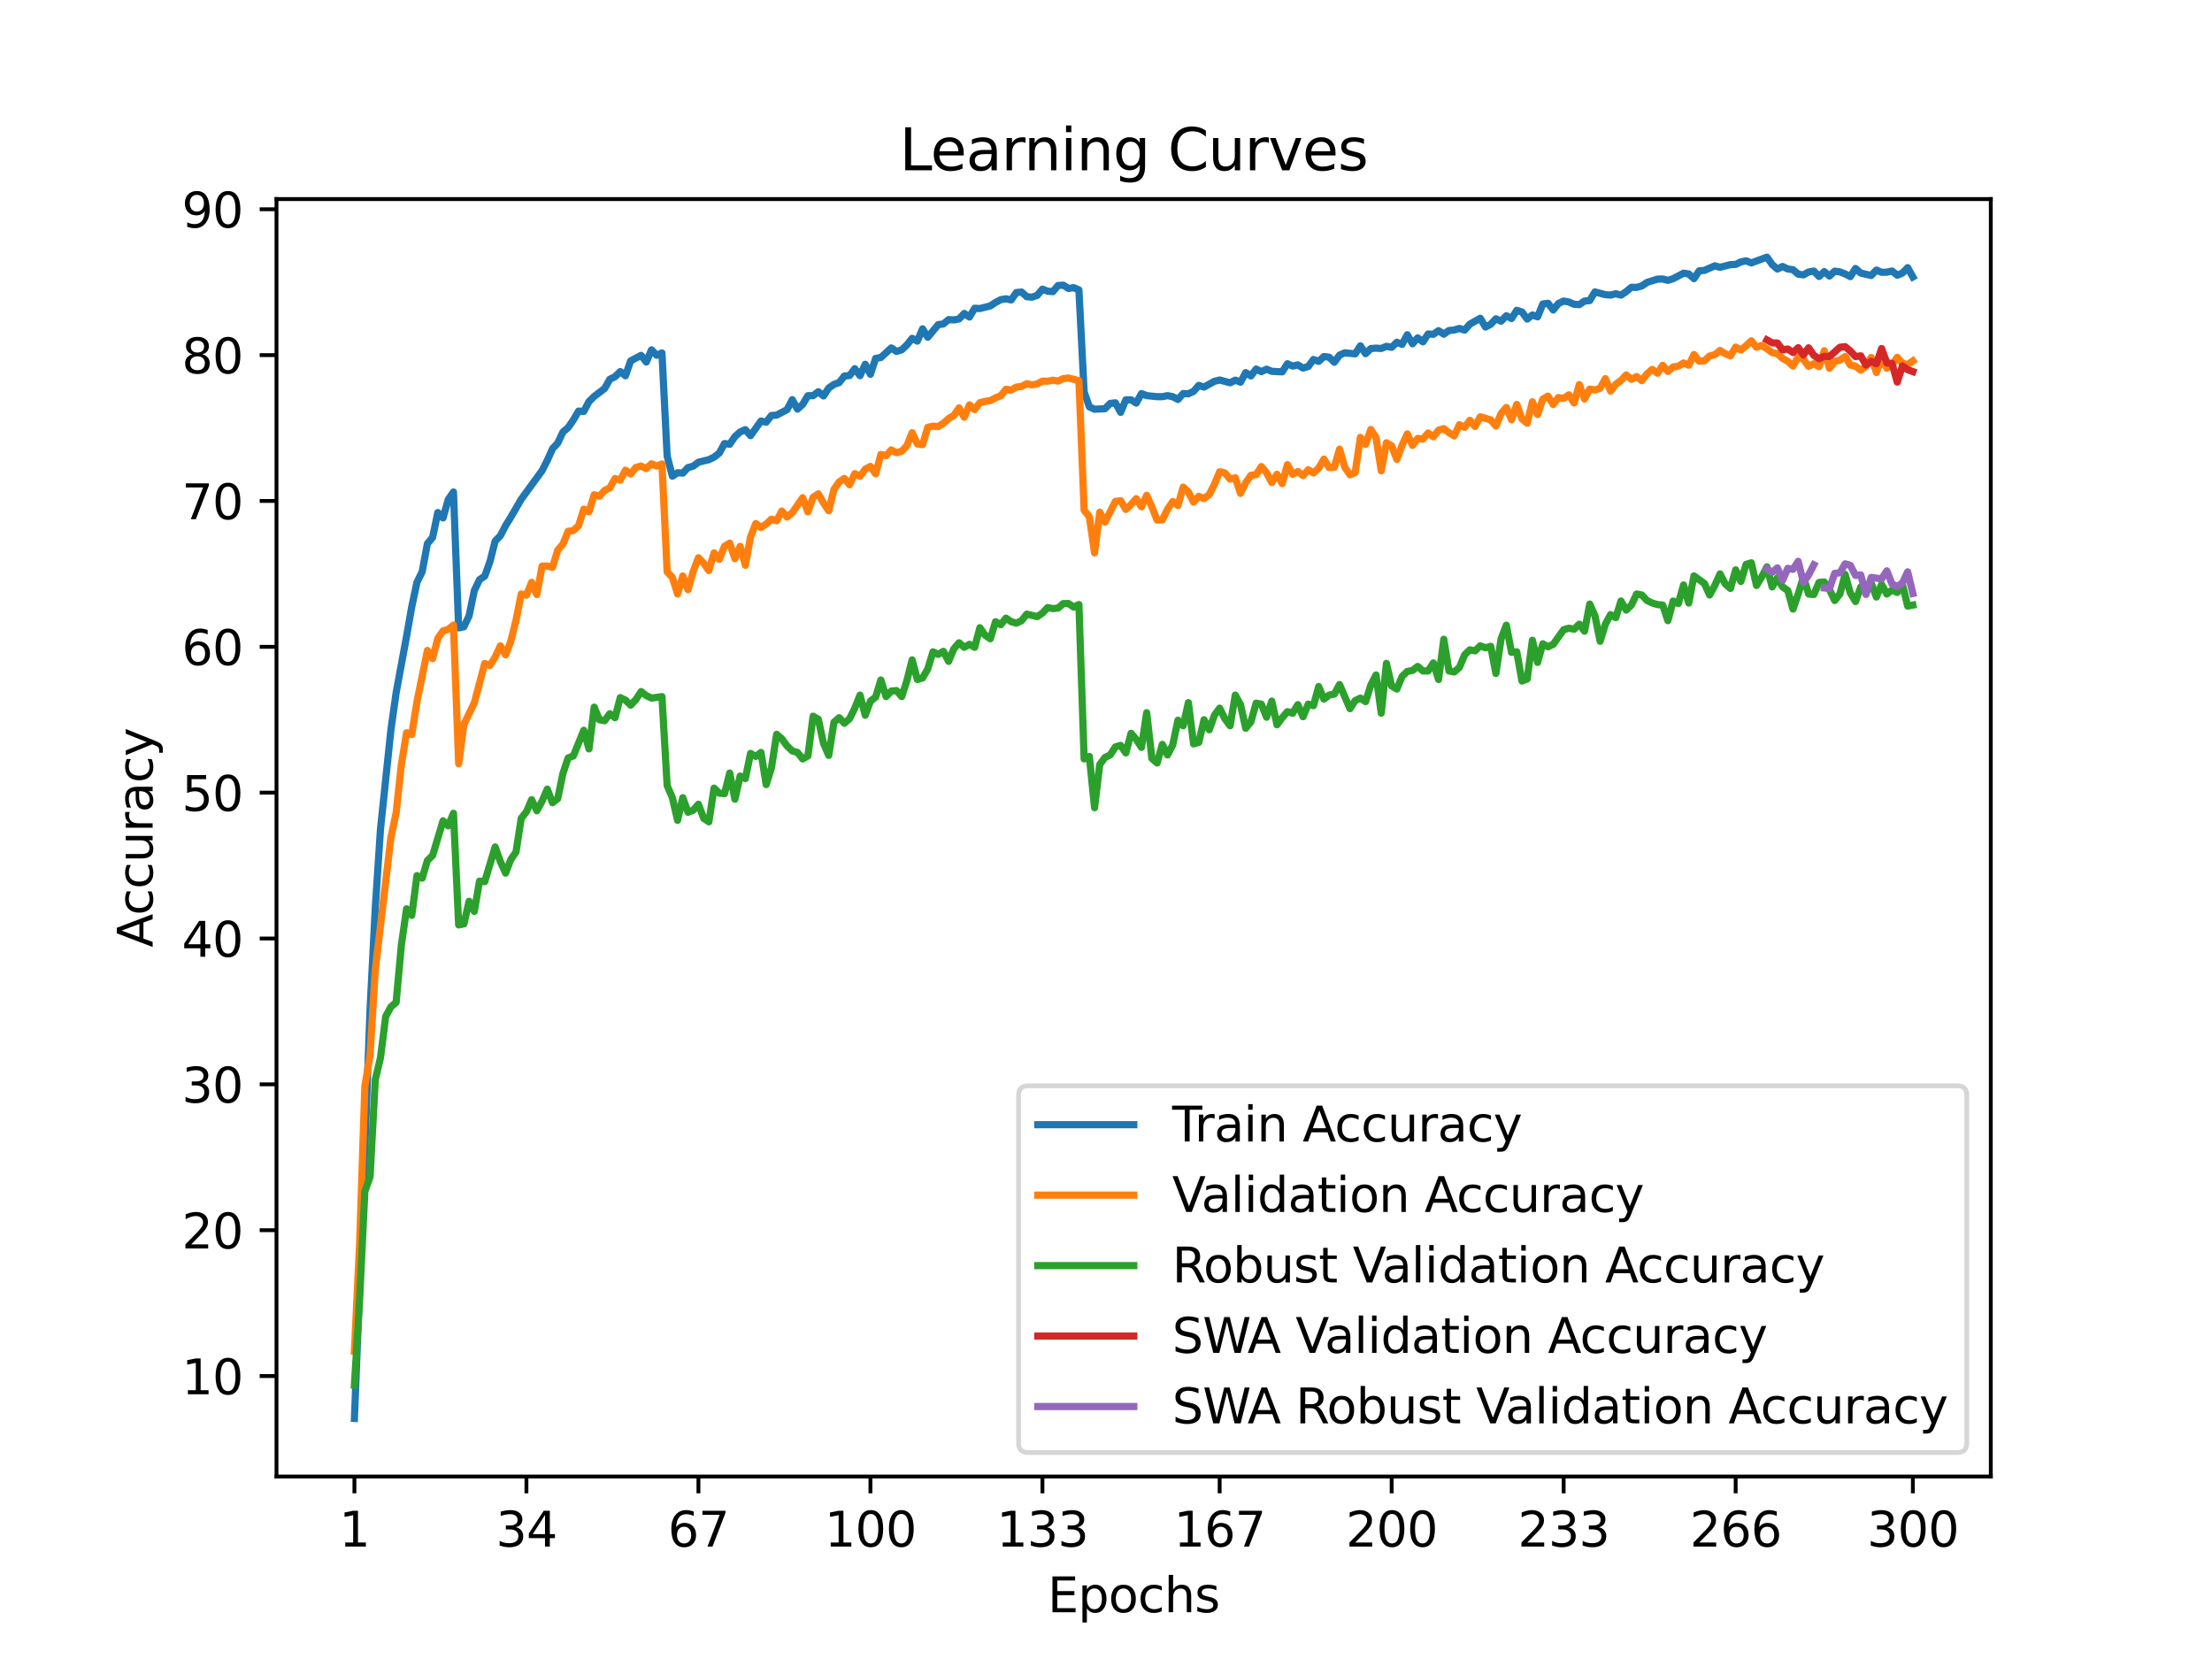 <?xml version="1.0" encoding="utf-8" standalone="no"?>
<!DOCTYPE svg PUBLIC "-//W3C//DTD SVG 1.1//EN"
  "http://www.w3.org/Graphics/SVG/1.1/DTD/svg11.dtd">
<svg xmlns:xlink="http://www.w3.org/1999/xlink" width="460.8pt" height="345.6pt" viewBox="0 0 460.8 345.6" xmlns="http://www.w3.org/2000/svg" version="1.1">
 <defs>
  <style type="text/css">*{stroke-linejoin: round; stroke-linecap: butt}</style>
 </defs>
 <g id="figure_1">
  <g id="patch_1">
   <path d="M 0 345.6 
L 460.8 345.6 
L 460.8 0 
L 0 0 
z
" style="fill: #ffffff"/>
  </g>
  <g id="axes_1">
   <g id="patch_2">
    <path d="M 57.6 307.584 
L 414.72 307.584 
L 414.72 41.472 
L 57.6 41.472 
z
" style="fill: #ffffff"/>
   </g>
   <g id="matplotlib.axis_1">
    <g id="xtick_1">
     <g id="line2d_1">
      <defs>
       <path id="mb99190396e" d="M 0 0 
L 0 3.5 
" style="stroke: #000000; stroke-width: 0.8"/>
      </defs>
      <g>
       <use xlink:href="#mb99190396e" x="73.833" y="307.584" style="stroke: #000000; stroke-width: 0.8"/>
      </g>
     </g>
     <g id="text_1">
      <!-- 1 -->
      <g transform="translate(70.651 322.182) scale(0.1 -0.1)">
       <defs>
        <path id="DejaVuSans-31" d="M 794 531 
L 1825 531 
L 1825 4091 
L 703 3866 
L 703 4441 
L 1819 4666 
L 2450 4666 
L 2450 531 
L 3481 531 
L 3481 0 
L 794 0 
L 794 531 
z
" transform="scale(0.016)"/>
       </defs>
       <use xlink:href="#DejaVuSans-31"/>
      </g>
     </g>
    </g>
    <g id="xtick_2">
     <g id="line2d_2">
      <g>
       <use xlink:href="#mb99190396e" x="109.664" y="307.584" style="stroke: #000000; stroke-width: 0.8"/>
      </g>
     </g>
     <g id="text_2">
      <!-- 34 -->
      <g transform="translate(103.302 322.182) scale(0.1 -0.1)">
       <defs>
        <path id="DejaVuSans-33" d="M 2597 2516 
Q 3050 2419 3304 2112 
Q 3559 1806 3559 1356 
Q 3559 666 3084 287 
Q 2609 -91 1734 -91 
Q 1441 -91 1130 -33 
Q 819 25 488 141 
L 488 750 
Q 750 597 1062 519 
Q 1375 441 1716 441 
Q 2309 441 2620 675 
Q 2931 909 2931 1356 
Q 2931 1769 2642 2001 
Q 2353 2234 1838 2234 
L 1294 2234 
L 1294 2753 
L 1863 2753 
Q 2328 2753 2575 2939 
Q 2822 3125 2822 3475 
Q 2822 3834 2567 4026 
Q 2313 4219 1838 4219 
Q 1578 4219 1281 4162 
Q 984 4106 628 3988 
L 628 4550 
Q 988 4650 1302 4700 
Q 1616 4750 1894 4750 
Q 2613 4750 3031 4423 
Q 3450 4097 3450 3541 
Q 3450 3153 3228 2886 
Q 3006 2619 2597 2516 
z
" transform="scale(0.016)"/>
        <path id="DejaVuSans-34" d="M 2419 4116 
L 825 1625 
L 2419 1625 
L 2419 4116 
z
M 2253 4666 
L 3047 4666 
L 3047 1625 
L 3713 1625 
L 3713 1100 
L 3047 1100 
L 3047 0 
L 2419 0 
L 2419 1100 
L 313 1100 
L 313 1709 
L 2253 4666 
z
" transform="scale(0.016)"/>
       </defs>
       <use xlink:href="#DejaVuSans-33"/>
       <use xlink:href="#DejaVuSans-34" x="63.623"/>
      </g>
     </g>
    </g>
    <g id="xtick_3">
     <g id="line2d_3">
      <g>
       <use xlink:href="#mb99190396e" x="145.496" y="307.584" style="stroke: #000000; stroke-width: 0.8"/>
      </g>
     </g>
     <g id="text_3">
      <!-- 67 -->
      <g transform="translate(139.133 322.182) scale(0.1 -0.1)">
       <defs>
        <path id="DejaVuSans-36" d="M 2113 2584 
Q 1688 2584 1439 2293 
Q 1191 2003 1191 1497 
Q 1191 994 1439 701 
Q 1688 409 2113 409 
Q 2538 409 2786 701 
Q 3034 994 3034 1497 
Q 3034 2003 2786 2293 
Q 2538 2584 2113 2584 
z
M 3366 4563 
L 3366 3988 
Q 3128 4100 2886 4159 
Q 2644 4219 2406 4219 
Q 1781 4219 1451 3797 
Q 1122 3375 1075 2522 
Q 1259 2794 1537 2939 
Q 1816 3084 2150 3084 
Q 2853 3084 3261 2657 
Q 3669 2231 3669 1497 
Q 3669 778 3244 343 
Q 2819 -91 2113 -91 
Q 1303 -91 875 529 
Q 447 1150 447 2328 
Q 447 3434 972 4092 
Q 1497 4750 2381 4750 
Q 2619 4750 2861 4703 
Q 3103 4656 3366 4563 
z
" transform="scale(0.016)"/>
        <path id="DejaVuSans-37" d="M 525 4666 
L 3525 4666 
L 3525 4397 
L 1831 0 
L 1172 0 
L 2766 4134 
L 525 4134 
L 525 4666 
z
" transform="scale(0.016)"/>
       </defs>
       <use xlink:href="#DejaVuSans-36"/>
       <use xlink:href="#DejaVuSans-37" x="63.623"/>
      </g>
     </g>
    </g>
    <g id="xtick_4">
     <g id="line2d_4">
      <g>
       <use xlink:href="#mb99190396e" x="181.327" y="307.584" style="stroke: #000000; stroke-width: 0.8"/>
      </g>
     </g>
     <g id="text_4">
      <!-- 100 -->
      <g transform="translate(171.783 322.182) scale(0.1 -0.1)">
       <defs>
        <path id="DejaVuSans-30" d="M 2034 4250 
Q 1547 4250 1301 3770 
Q 1056 3291 1056 2328 
Q 1056 1369 1301 889 
Q 1547 409 2034 409 
Q 2525 409 2770 889 
Q 3016 1369 3016 2328 
Q 3016 3291 2770 3770 
Q 2525 4250 2034 4250 
z
M 2034 4750 
Q 2819 4750 3233 4129 
Q 3647 3509 3647 2328 
Q 3647 1150 3233 529 
Q 2819 -91 2034 -91 
Q 1250 -91 836 529 
Q 422 1150 422 2328 
Q 422 3509 836 4129 
Q 1250 4750 2034 4750 
z
" transform="scale(0.016)"/>
       </defs>
       <use xlink:href="#DejaVuSans-31"/>
       <use xlink:href="#DejaVuSans-30" x="63.623"/>
       <use xlink:href="#DejaVuSans-30" x="127.246"/>
      </g>
     </g>
    </g>
    <g id="xtick_5">
     <g id="line2d_5">
      <g>
       <use xlink:href="#mb99190396e" x="217.158" y="307.584" style="stroke: #000000; stroke-width: 0.8"/>
      </g>
     </g>
     <g id="text_5">
      <!-- 133 -->
      <g transform="translate(207.615 322.182) scale(0.1 -0.1)">
       <use xlink:href="#DejaVuSans-31"/>
       <use xlink:href="#DejaVuSans-33" x="63.623"/>
       <use xlink:href="#DejaVuSans-33" x="127.246"/>
      </g>
     </g>
    </g>
    <g id="xtick_6">
     <g id="line2d_6">
      <g>
       <use xlink:href="#mb99190396e" x="254.076" y="307.584" style="stroke: #000000; stroke-width: 0.8"/>
      </g>
     </g>
     <g id="text_6">
      <!-- 167 -->
      <g transform="translate(244.532 322.182) scale(0.1 -0.1)">
       <use xlink:href="#DejaVuSans-31"/>
       <use xlink:href="#DejaVuSans-36" x="63.623"/>
       <use xlink:href="#DejaVuSans-37" x="127.246"/>
      </g>
     </g>
    </g>
    <g id="xtick_7">
     <g id="line2d_7">
      <g>
       <use xlink:href="#mb99190396e" x="289.907" y="307.584" style="stroke: #000000; stroke-width: 0.8"/>
      </g>
     </g>
     <g id="text_7">
      <!-- 200 -->
      <g transform="translate(280.363 322.182) scale(0.1 -0.1)">
       <defs>
        <path id="DejaVuSans-32" d="M 1228 531 
L 3431 531 
L 3431 0 
L 469 0 
L 469 531 
Q 828 903 1448 1529 
Q 2069 2156 2228 2338 
Q 2531 2678 2651 2914 
Q 2772 3150 2772 3378 
Q 2772 3750 2511 3984 
Q 2250 4219 1831 4219 
Q 1534 4219 1204 4116 
Q 875 4013 500 3803 
L 500 4441 
Q 881 4594 1212 4672 
Q 1544 4750 1819 4750 
Q 2544 4750 2975 4387 
Q 3406 4025 3406 3419 
Q 3406 3131 3298 2873 
Q 3191 2616 2906 2266 
Q 2828 2175 2409 1742 
Q 1991 1309 1228 531 
z
" transform="scale(0.016)"/>
       </defs>
       <use xlink:href="#DejaVuSans-32"/>
       <use xlink:href="#DejaVuSans-30" x="63.623"/>
       <use xlink:href="#DejaVuSans-30" x="127.246"/>
      </g>
     </g>
    </g>
    <g id="xtick_8">
     <g id="line2d_8">
      <g>
       <use xlink:href="#mb99190396e" x="325.739" y="307.584" style="stroke: #000000; stroke-width: 0.8"/>
      </g>
     </g>
     <g id="text_8">
      <!-- 233 -->
      <g transform="translate(316.195 322.182) scale(0.1 -0.1)">
       <use xlink:href="#DejaVuSans-32"/>
       <use xlink:href="#DejaVuSans-33" x="63.623"/>
       <use xlink:href="#DejaVuSans-33" x="127.246"/>
      </g>
     </g>
    </g>
    <g id="xtick_9">
     <g id="line2d_9">
      <g>
       <use xlink:href="#mb99190396e" x="361.57" y="307.584" style="stroke: #000000; stroke-width: 0.8"/>
      </g>
     </g>
     <g id="text_9">
      <!-- 266 -->
      <g transform="translate(352.026 322.182) scale(0.1 -0.1)">
       <use xlink:href="#DejaVuSans-32"/>
       <use xlink:href="#DejaVuSans-36" x="63.623"/>
       <use xlink:href="#DejaVuSans-36" x="127.246"/>
      </g>
     </g>
    </g>
    <g id="xtick_10">
     <g id="line2d_10">
      <g>
       <use xlink:href="#mb99190396e" x="398.487" y="307.584" style="stroke: #000000; stroke-width: 0.8"/>
      </g>
     </g>
     <g id="text_10">
      <!-- 300 -->
      <g transform="translate(388.944 322.182) scale(0.1 -0.1)">
       <use xlink:href="#DejaVuSans-33"/>
       <use xlink:href="#DejaVuSans-30" x="63.623"/>
       <use xlink:href="#DejaVuSans-30" x="127.246"/>
      </g>
     </g>
    </g>
    <g id="text_11">
     <!-- Epochs -->
     <g transform="translate(218.244 335.861) scale(0.1 -0.1)">
      <defs>
       <path id="DejaVuSans-45" d="M 628 4666 
L 3578 4666 
L 3578 4134 
L 1259 4134 
L 1259 2753 
L 3481 2753 
L 3481 2222 
L 1259 2222 
L 1259 531 
L 3634 531 
L 3634 0 
L 628 0 
L 628 4666 
z
" transform="scale(0.016)"/>
       <path id="DejaVuSans-70" d="M 1159 525 
L 1159 -1331 
L 581 -1331 
L 581 3500 
L 1159 3500 
L 1159 2969 
Q 1341 3281 1617 3432 
Q 1894 3584 2278 3584 
Q 2916 3584 3314 3078 
Q 3713 2572 3713 1747 
Q 3713 922 3314 415 
Q 2916 -91 2278 -91 
Q 1894 -91 1617 61 
Q 1341 213 1159 525 
z
M 3116 1747 
Q 3116 2381 2855 2742 
Q 2594 3103 2138 3103 
Q 1681 3103 1420 2742 
Q 1159 2381 1159 1747 
Q 1159 1113 1420 752 
Q 1681 391 2138 391 
Q 2594 391 2855 752 
Q 3116 1113 3116 1747 
z
" transform="scale(0.016)"/>
       <path id="DejaVuSans-6f" d="M 1959 3097 
Q 1497 3097 1228 2736 
Q 959 2375 959 1747 
Q 959 1119 1226 758 
Q 1494 397 1959 397 
Q 2419 397 2687 759 
Q 2956 1122 2956 1747 
Q 2956 2369 2687 2733 
Q 2419 3097 1959 3097 
z
M 1959 3584 
Q 2709 3584 3137 3096 
Q 3566 2609 3566 1747 
Q 3566 888 3137 398 
Q 2709 -91 1959 -91 
Q 1206 -91 779 398 
Q 353 888 353 1747 
Q 353 2609 779 3096 
Q 1206 3584 1959 3584 
z
" transform="scale(0.016)"/>
       <path id="DejaVuSans-63" d="M 3122 3366 
L 3122 2828 
Q 2878 2963 2633 3030 
Q 2388 3097 2138 3097 
Q 1578 3097 1268 2742 
Q 959 2388 959 1747 
Q 959 1106 1268 751 
Q 1578 397 2138 397 
Q 2388 397 2633 464 
Q 2878 531 3122 666 
L 3122 134 
Q 2881 22 2623 -34 
Q 2366 -91 2075 -91 
Q 1284 -91 818 406 
Q 353 903 353 1747 
Q 353 2603 823 3093 
Q 1294 3584 2113 3584 
Q 2378 3584 2631 3529 
Q 2884 3475 3122 3366 
z
" transform="scale(0.016)"/>
       <path id="DejaVuSans-68" d="M 3513 2113 
L 3513 0 
L 2938 0 
L 2938 2094 
Q 2938 2591 2744 2837 
Q 2550 3084 2163 3084 
Q 1697 3084 1428 2787 
Q 1159 2491 1159 1978 
L 1159 0 
L 581 0 
L 581 4863 
L 1159 4863 
L 1159 2956 
Q 1366 3272 1645 3428 
Q 1925 3584 2291 3584 
Q 2894 3584 3203 3211 
Q 3513 2838 3513 2113 
z
" transform="scale(0.016)"/>
       <path id="DejaVuSans-73" d="M 2834 3397 
L 2834 2853 
Q 2591 2978 2328 3040 
Q 2066 3103 1784 3103 
Q 1356 3103 1142 2972 
Q 928 2841 928 2578 
Q 928 2378 1081 2264 
Q 1234 2150 1697 2047 
L 1894 2003 
Q 2506 1872 2764 1633 
Q 3022 1394 3022 966 
Q 3022 478 2636 193 
Q 2250 -91 1575 -91 
Q 1294 -91 989 -36 
Q 684 19 347 128 
L 347 722 
Q 666 556 975 473 
Q 1284 391 1588 391 
Q 1994 391 2212 530 
Q 2431 669 2431 922 
Q 2431 1156 2273 1281 
Q 2116 1406 1581 1522 
L 1381 1569 
Q 847 1681 609 1914 
Q 372 2147 372 2553 
Q 372 3047 722 3315 
Q 1072 3584 1716 3584 
Q 2034 3584 2315 3537 
Q 2597 3491 2834 3397 
z
" transform="scale(0.016)"/>
      </defs>
      <use xlink:href="#DejaVuSans-45"/>
      <use xlink:href="#DejaVuSans-70" x="63.184"/>
      <use xlink:href="#DejaVuSans-6f" x="126.66"/>
      <use xlink:href="#DejaVuSans-63" x="187.842"/>
      <use xlink:href="#DejaVuSans-68" x="242.822"/>
      <use xlink:href="#DejaVuSans-73" x="306.201"/>
     </g>
    </g>
   </g>
   <g id="matplotlib.axis_2">
    <g id="ytick_1">
     <g id="line2d_11">
      <defs>
       <path id="m4cbaf4a075" d="M 0 0 
L -3.5 0 
" style="stroke: #000000; stroke-width: 0.8"/>
      </defs>
      <g>
       <use xlink:href="#m4cbaf4a075" x="57.6" y="286.654" style="stroke: #000000; stroke-width: 0.8"/>
      </g>
     </g>
     <g id="text_12">
      <!-- 10 -->
      <g transform="translate(37.875 290.454) scale(0.1 -0.1)">
       <use xlink:href="#DejaVuSans-31"/>
       <use xlink:href="#DejaVuSans-30" x="63.623"/>
      </g>
     </g>
    </g>
    <g id="ytick_2">
     <g id="line2d_12">
      <g>
       <use xlink:href="#m4cbaf4a075" x="57.6" y="256.272" style="stroke: #000000; stroke-width: 0.8"/>
      </g>
     </g>
     <g id="text_13">
      <!-- 20 -->
      <g transform="translate(37.875 260.071) scale(0.1 -0.1)">
       <use xlink:href="#DejaVuSans-32"/>
       <use xlink:href="#DejaVuSans-30" x="63.623"/>
      </g>
     </g>
    </g>
    <g id="ytick_3">
     <g id="line2d_13">
      <g>
       <use xlink:href="#m4cbaf4a075" x="57.6" y="225.889" style="stroke: #000000; stroke-width: 0.8"/>
      </g>
     </g>
     <g id="text_14">
      <!-- 30 -->
      <g transform="translate(37.875 229.689) scale(0.1 -0.1)">
       <use xlink:href="#DejaVuSans-33"/>
       <use xlink:href="#DejaVuSans-30" x="63.623"/>
      </g>
     </g>
    </g>
    <g id="ytick_4">
     <g id="line2d_14">
      <g>
       <use xlink:href="#m4cbaf4a075" x="57.6" y="195.507" style="stroke: #000000; stroke-width: 0.8"/>
      </g>
     </g>
     <g id="text_15">
      <!-- 40 -->
      <g transform="translate(37.875 199.306) scale(0.1 -0.1)">
       <use xlink:href="#DejaVuSans-34"/>
       <use xlink:href="#DejaVuSans-30" x="63.623"/>
      </g>
     </g>
    </g>
    <g id="ytick_5">
     <g id="line2d_15">
      <g>
       <use xlink:href="#m4cbaf4a075" x="57.6" y="165.125" style="stroke: #000000; stroke-width: 0.8"/>
      </g>
     </g>
     <g id="text_16">
      <!-- 50 -->
      <g transform="translate(37.875 168.924) scale(0.1 -0.1)">
       <defs>
        <path id="DejaVuSans-35" d="M 691 4666 
L 3169 4666 
L 3169 4134 
L 1269 4134 
L 1269 2991 
Q 1406 3038 1543 3061 
Q 1681 3084 1819 3084 
Q 2600 3084 3056 2656 
Q 3513 2228 3513 1497 
Q 3513 744 3044 326 
Q 2575 -91 1722 -91 
Q 1428 -91 1123 -41 
Q 819 9 494 109 
L 494 744 
Q 775 591 1075 516 
Q 1375 441 1709 441 
Q 2250 441 2565 725 
Q 2881 1009 2881 1497 
Q 2881 1984 2565 2268 
Q 2250 2553 1709 2553 
Q 1456 2553 1204 2497 
Q 953 2441 691 2322 
L 691 4666 
z
" transform="scale(0.016)"/>
       </defs>
       <use xlink:href="#DejaVuSans-35"/>
       <use xlink:href="#DejaVuSans-30" x="63.623"/>
      </g>
     </g>
    </g>
    <g id="ytick_6">
     <g id="line2d_16">
      <g>
       <use xlink:href="#m4cbaf4a075" x="57.6" y="134.742" style="stroke: #000000; stroke-width: 0.8"/>
      </g>
     </g>
     <g id="text_17">
      <!-- 60 -->
      <g transform="translate(37.875 138.541) scale(0.1 -0.1)">
       <use xlink:href="#DejaVuSans-36"/>
       <use xlink:href="#DejaVuSans-30" x="63.623"/>
      </g>
     </g>
    </g>
    <g id="ytick_7">
     <g id="line2d_17">
      <g>
       <use xlink:href="#m4cbaf4a075" x="57.6" y="104.36" style="stroke: #000000; stroke-width: 0.8"/>
      </g>
     </g>
     <g id="text_18">
      <!-- 70 -->
      <g transform="translate(37.875 108.159) scale(0.1 -0.1)">
       <use xlink:href="#DejaVuSans-37"/>
       <use xlink:href="#DejaVuSans-30" x="63.623"/>
      </g>
     </g>
    </g>
    <g id="ytick_8">
     <g id="line2d_18">
      <g>
       <use xlink:href="#m4cbaf4a075" x="57.6" y="73.977" style="stroke: #000000; stroke-width: 0.8"/>
      </g>
     </g>
     <g id="text_19">
      <!-- 80 -->
      <g transform="translate(37.875 77.777) scale(0.1 -0.1)">
       <defs>
        <path id="DejaVuSans-38" d="M 2034 2216 
Q 1584 2216 1326 1975 
Q 1069 1734 1069 1313 
Q 1069 891 1326 650 
Q 1584 409 2034 409 
Q 2484 409 2743 651 
Q 3003 894 3003 1313 
Q 3003 1734 2745 1975 
Q 2488 2216 2034 2216 
z
M 1403 2484 
Q 997 2584 770 2862 
Q 544 3141 544 3541 
Q 544 4100 942 4425 
Q 1341 4750 2034 4750 
Q 2731 4750 3128 4425 
Q 3525 4100 3525 3541 
Q 3525 3141 3298 2862 
Q 3072 2584 2669 2484 
Q 3125 2378 3379 2068 
Q 3634 1759 3634 1313 
Q 3634 634 3220 271 
Q 2806 -91 2034 -91 
Q 1263 -91 848 271 
Q 434 634 434 1313 
Q 434 1759 690 2068 
Q 947 2378 1403 2484 
z
M 1172 3481 
Q 1172 3119 1398 2916 
Q 1625 2713 2034 2713 
Q 2441 2713 2670 2916 
Q 2900 3119 2900 3481 
Q 2900 3844 2670 4047 
Q 2441 4250 2034 4250 
Q 1625 4250 1398 4047 
Q 1172 3844 1172 3481 
z
" transform="scale(0.016)"/>
       </defs>
       <use xlink:href="#DejaVuSans-38"/>
       <use xlink:href="#DejaVuSans-30" x="63.623"/>
      </g>
     </g>
    </g>
    <g id="ytick_9">
     <g id="line2d_19">
      <g>
       <use xlink:href="#m4cbaf4a075" x="57.6" y="43.595" style="stroke: #000000; stroke-width: 0.8"/>
      </g>
     </g>
     <g id="text_20">
      <!-- 90 -->
      <g transform="translate(37.875 47.394) scale(0.1 -0.1)">
       <defs>
        <path id="DejaVuSans-39" d="M 703 97 
L 703 672 
Q 941 559 1184 500 
Q 1428 441 1663 441 
Q 2288 441 2617 861 
Q 2947 1281 2994 2138 
Q 2813 1869 2534 1725 
Q 2256 1581 1919 1581 
Q 1219 1581 811 2004 
Q 403 2428 403 3163 
Q 403 3881 828 4315 
Q 1253 4750 1959 4750 
Q 2769 4750 3195 4129 
Q 3622 3509 3622 2328 
Q 3622 1225 3098 567 
Q 2575 -91 1691 -91 
Q 1453 -91 1209 -44 
Q 966 3 703 97 
z
M 1959 2075 
Q 2384 2075 2632 2365 
Q 2881 2656 2881 3163 
Q 2881 3666 2632 3958 
Q 2384 4250 1959 4250 
Q 1534 4250 1286 3958 
Q 1038 3666 1038 3163 
Q 1038 2656 1286 2365 
Q 1534 2075 1959 2075 
z
" transform="scale(0.016)"/>
       </defs>
       <use xlink:href="#DejaVuSans-39"/>
       <use xlink:href="#DejaVuSans-30" x="63.623"/>
      </g>
     </g>
    </g>
    <g id="text_21">
     <!-- Accuracy -->
     <g transform="translate(31.795 197.356) rotate(-90) scale(0.1 -0.1)">
      <defs>
       <path id="DejaVuSans-41" d="M 2188 4044 
L 1331 1722 
L 3047 1722 
L 2188 4044 
z
M 1831 4666 
L 2547 4666 
L 4325 0 
L 3669 0 
L 3244 1197 
L 1141 1197 
L 716 0 
L 50 0 
L 1831 4666 
z
" transform="scale(0.016)"/>
       <path id="DejaVuSans-75" d="M 544 1381 
L 544 3500 
L 1119 3500 
L 1119 1403 
Q 1119 906 1312 657 
Q 1506 409 1894 409 
Q 2359 409 2629 706 
Q 2900 1003 2900 1516 
L 2900 3500 
L 3475 3500 
L 3475 0 
L 2900 0 
L 2900 538 
Q 2691 219 2414 64 
Q 2138 -91 1772 -91 
Q 1169 -91 856 284 
Q 544 659 544 1381 
z
M 1991 3584 
L 1991 3584 
z
" transform="scale(0.016)"/>
       <path id="DejaVuSans-72" d="M 2631 2963 
Q 2534 3019 2420 3045 
Q 2306 3072 2169 3072 
Q 1681 3072 1420 2755 
Q 1159 2438 1159 1844 
L 1159 0 
L 581 0 
L 581 3500 
L 1159 3500 
L 1159 2956 
Q 1341 3275 1631 3429 
Q 1922 3584 2338 3584 
Q 2397 3584 2469 3576 
Q 2541 3569 2628 3553 
L 2631 2963 
z
" transform="scale(0.016)"/>
       <path id="DejaVuSans-61" d="M 2194 1759 
Q 1497 1759 1228 1600 
Q 959 1441 959 1056 
Q 959 750 1161 570 
Q 1363 391 1709 391 
Q 2188 391 2477 730 
Q 2766 1069 2766 1631 
L 2766 1759 
L 2194 1759 
z
M 3341 1997 
L 3341 0 
L 2766 0 
L 2766 531 
Q 2569 213 2275 61 
Q 1981 -91 1556 -91 
Q 1019 -91 701 211 
Q 384 513 384 1019 
Q 384 1609 779 1909 
Q 1175 2209 1959 2209 
L 2766 2209 
L 2766 2266 
Q 2766 2663 2505 2880 
Q 2244 3097 1772 3097 
Q 1472 3097 1187 3025 
Q 903 2953 641 2809 
L 641 3341 
Q 956 3463 1253 3523 
Q 1550 3584 1831 3584 
Q 2591 3584 2966 3190 
Q 3341 2797 3341 1997 
z
" transform="scale(0.016)"/>
       <path id="DejaVuSans-79" d="M 2059 -325 
Q 1816 -950 1584 -1140 
Q 1353 -1331 966 -1331 
L 506 -1331 
L 506 -850 
L 844 -850 
Q 1081 -850 1212 -737 
Q 1344 -625 1503 -206 
L 1606 56 
L 191 3500 
L 800 3500 
L 1894 763 
L 2988 3500 
L 3597 3500 
L 2059 -325 
z
" transform="scale(0.016)"/>
      </defs>
      <use xlink:href="#DejaVuSans-41"/>
      <use xlink:href="#DejaVuSans-63" x="66.658"/>
      <use xlink:href="#DejaVuSans-63" x="121.639"/>
      <use xlink:href="#DejaVuSans-75" x="176.619"/>
      <use xlink:href="#DejaVuSans-72" x="239.998"/>
      <use xlink:href="#DejaVuSans-61" x="281.111"/>
      <use xlink:href="#DejaVuSans-63" x="342.391"/>
      <use xlink:href="#DejaVuSans-79" x="397.371"/>
     </g>
    </g>
   </g>
   <g id="line2d_20">
    <path d="M 73.833 295.488 
L 74.919 268.121 
L 77.09 210.281 
L 78.176 189.165 
L 79.262 172.705 
L 81.433 152.037 
L 82.519 144.328 
L 84.691 132.585 
L 85.777 126.402 
L 86.862 121.313 
L 87.948 119.088 
L 89.034 113.247 
L 90.12 111.955 
L 91.206 106.768 
L 92.291 107.899 
L 93.377 104.064 
L 94.463 102.491 
L 95.549 130.8 
L 96.635 130.572 
L 97.72 128.278 
L 98.806 123.022 
L 99.892 120.751 
L 100.978 120.022 
L 102.064 116.999 
L 103.149 112.73 
L 104.235 111.598 
L 105.321 109.502 
L 106.407 107.74 
L 108.578 104.003 
L 111.836 99.537 
L 112.922 98.033 
L 114.007 95.921 
L 115.093 93.483 
L 116.179 92.313 
L 117.265 90.004 
L 118.351 89.07 
L 119.436 87.498 
L 120.522 85.637 
L 121.608 85.713 
L 122.694 83.654 
L 123.78 82.583 
L 125.951 80.935 
L 127.037 79.013 
L 128.123 78.474 
L 129.209 77.403 
L 130.294 78.277 
L 131.38 75.177 
L 133.552 74.031 
L 134.638 75.413 
L 135.723 72.884 
L 136.809 74.008 
L 137.895 73.522 
L 138.981 95.017 
L 140.067 99.202 
L 141.152 98.481 
L 142.238 98.557 
L 143.324 97.402 
L 144.41 97.106 
L 145.496 96.286 
L 147.667 95.762 
L 148.753 95.23 
L 149.839 94.387 
L 150.925 92.404 
L 152.01 92.541 
L 153.096 90.946 
L 154.182 89.981 
L 155.268 89.51 
L 156.354 90.756 
L 158.525 87.71 
L 159.611 87.953 
L 160.697 86.556 
L 161.783 86.48 
L 163.954 85.34 
L 165.04 83.259 
L 166.126 85.219 
L 167.212 84.247 
L 168.297 82.431 
L 169.383 82.424 
L 170.469 81.603 
L 171.555 82.484 
L 172.641 80.829 
L 173.726 80.077 
L 174.812 79.704 
L 175.898 78.33 
L 176.984 78.239 
L 178.07 76.803 
L 179.155 78.261 
L 180.241 75.884 
L 181.327 77.965 
L 182.413 74.661 
L 183.499 74.479 
L 185.67 72.481 
L 186.756 73.21 
L 187.842 72.876 
L 188.928 71.851 
L 190.013 70.483 
L 191.099 71.061 
L 192.185 68.501 
L 193.271 70.256 
L 195.442 67.627 
L 196.528 67.483 
L 197.614 66.579 
L 198.7 66.64 
L 199.786 66.443 
L 200.871 65.296 
L 201.957 66.04 
L 203.043 64.217 
L 204.129 64.27 
L 206.3 63.731 
L 207.386 63.002 
L 208.472 62.432 
L 209.558 62.242 
L 210.644 62.485 
L 211.729 60.943 
L 212.815 60.837 
L 213.901 61.809 
L 214.987 61.908 
L 216.073 61.528 
L 217.158 60.237 
L 218.244 60.67 
L 219.33 60.753 
L 220.416 59.47 
L 221.502 59.409 
L 222.587 60.085 
L 223.673 59.926 
L 224.759 60.396 
L 225.845 81.657 
L 226.931 84.748 
L 228.016 85.249 
L 230.188 85.143 
L 231.274 84.042 
L 232.36 83.92 
L 233.445 85.895 
L 234.531 83.29 
L 235.617 83.29 
L 236.703 83.966 
L 237.789 81.991 
L 238.875 82.416 
L 241.046 82.636 
L 242.132 82.636 
L 243.218 82.416 
L 244.304 82.644 
L 245.389 83.214 
L 246.475 81.983 
L 247.561 82.029 
L 248.647 81.527 
L 249.733 80.282 
L 250.818 80.639 
L 252.99 79.431 
L 254.076 79.165 
L 256.247 79.742 
L 257.333 79.196 
L 258.419 79.613 
L 259.505 77.623 
L 260.591 78.314 
L 261.676 76.879 
L 262.762 77.426 
L 263.848 76.909 
L 264.934 77.35 
L 267.105 77.464 
L 268.191 75.778 
L 269.277 76.264 
L 270.363 76.013 
L 271.449 76.674 
L 272.534 76.347 
L 273.62 74.889 
L 274.706 75.284 
L 275.792 74.274 
L 276.878 74.41 
L 277.963 75.459 
L 279.049 73.977 
L 280.135 73.499 
L 282.307 73.719 
L 283.392 72.041 
L 284.478 73.681 
L 285.564 72.61 
L 286.65 72.527 
L 287.736 72.595 
L 288.821 72.147 
L 289.907 72.36 
L 290.993 71.296 
L 292.079 71.744 
L 293.165 69.731 
L 294.25 71.608 
L 295.336 70.385 
L 296.422 71.213 
L 297.508 69.572 
L 298.594 69.64 
L 299.679 68.888 
L 300.765 69.618 
L 301.851 68.85 
L 302.937 68.744 
L 304.023 68.417 
L 305.108 68.767 
L 306.194 67.529 
L 308.366 66.298 
L 309.452 68.129 
L 310.537 67.552 
L 311.623 66.412 
L 312.709 66.906 
L 313.795 65.782 
L 314.881 66.351 
L 315.966 64.642 
L 317.052 64.992 
L 318.138 66.465 
L 319.224 65.615 
L 320.31 66.002 
L 321.395 63.328 
L 322.481 63.176 
L 323.567 64.574 
L 324.653 63.222 
L 325.739 62.713 
L 326.824 62.911 
L 327.91 63.382 
L 328.996 63.457 
L 330.082 62.721 
L 331.168 62.614 
L 332.253 60.814 
L 334.425 61.391 
L 335.511 61.467 
L 336.597 61.194 
L 337.682 61.483 
L 338.768 60.753 
L 339.854 59.842 
L 340.94 59.872 
L 342.026 59.561 
L 343.111 58.832 
L 345.283 58.148 
L 346.369 58.118 
L 347.455 58.406 
L 348.54 58.057 
L 350.712 56.91 
L 351.798 57.07 
L 352.884 58.049 
L 353.969 56.424 
L 355.055 56.325 
L 357.227 55.376 
L 358.313 55.687 
L 360.484 55.125 
L 361.57 55.087 
L 362.656 54.555 
L 363.742 54.335 
L 364.827 54.768 
L 368.085 53.568 
L 369.171 55.102 
L 370.256 56.044 
L 371.342 55.512 
L 372.428 56.037 
L 373.514 56.181 
L 374.6 57.115 
L 375.685 57.259 
L 376.771 56.652 
L 377.857 56.47 
L 378.943 57.586 
L 380.029 56.583 
L 381.114 57.503 
L 382.2 56.485 
L 383.286 56.644 
L 384.372 57.062 
L 385.458 57.624 
L 386.543 55.93 
L 387.629 56.887 
L 389.801 57.389 
L 390.887 56.257 
L 391.972 56.728 
L 393.058 56.697 
L 394.144 56.454 
L 395.23 57.335 
L 396.316 56.88 
L 397.401 55.756 
L 398.487 57.692 
L 398.487 57.692 
" clip-path="url(#pf4e9c57c93)" style="fill: none; stroke: #1f77b4; stroke-width: 1.5; stroke-linecap: square"/>
   </g>
   <g id="line2d_21">
    <path d="M 73.833 281.489 
L 74.919 258.946 
L 76.004 226.345 
L 77.09 219.783 
L 78.176 202.009 
L 81.433 174.513 
L 82.519 169.317 
L 83.605 159.322 
L 84.691 152.637 
L 85.777 153.002 
L 86.862 146.166 
L 89.034 135.502 
L 90.12 137.203 
L 91.206 132.98 
L 92.291 131.431 
L 93.377 131.127 
L 94.463 130.215 
L 95.549 159.109 
L 96.635 150.906 
L 98.806 146.409 
L 100.978 138.206 
L 102.064 138.631 
L 103.149 136.899 
L 104.235 134.53 
L 105.321 136.413 
L 106.407 133.588 
L 107.493 129.213 
L 108.578 123.744 
L 109.664 123.987 
L 110.75 121.313 
L 111.836 123.865 
L 112.922 117.941 
L 114.007 117.91 
L 115.093 118.184 
L 116.179 114.629 
L 117.265 113.353 
L 118.351 110.679 
L 119.436 110.527 
L 120.522 109.525 
L 121.608 106.061 
L 122.694 106.608 
L 123.78 103.053 
L 124.865 103.388 
L 125.951 102.172 
L 127.037 101.625 
L 128.123 99.681 
L 129.209 100.015 
L 130.294 97.949 
L 131.38 98.739 
L 132.466 97.372 
L 133.552 97.098 
L 134.638 97.615 
L 135.723 96.612 
L 136.809 97.098 
L 137.895 96.643 
L 138.981 119.126 
L 140.067 120.28 
L 141.152 123.744 
L 142.238 119.976 
L 143.324 122.832 
L 144.41 119.035 
L 145.496 116.179 
L 146.581 117.303 
L 147.667 118.852 
L 148.753 115.176 
L 149.839 116.513 
L 150.925 113.809 
L 152.01 113.14 
L 153.096 116.391 
L 154.182 113.809 
L 155.268 117.758 
L 156.354 111.834 
L 157.439 109.069 
L 158.525 109.889 
L 159.611 109.16 
L 160.697 108.158 
L 161.783 108.492 
L 162.868 106.456 
L 163.954 107.702 
L 165.04 106.821 
L 167.212 103.691 
L 168.297 106.638 
L 169.383 103.6 
L 170.469 102.871 
L 171.555 104.785 
L 172.641 106.395 
L 173.726 101.96 
L 174.812 100.38 
L 175.898 99.681 
L 176.984 100.987 
L 178.07 98.678 
L 179.155 99.225 
L 180.241 97.736 
L 181.327 97.159 
L 182.413 98.709 
L 183.499 94.668 
L 184.584 94.911 
L 185.67 93.726 
L 186.756 94.303 
L 187.842 93.999 
L 188.928 92.845 
L 190.013 90.141 
L 191.099 92.48 
L 192.185 92.632 
L 193.271 89.017 
L 194.357 88.774 
L 195.442 88.865 
L 196.528 88.166 
L 197.614 87.194 
L 198.7 86.556 
L 199.786 84.976 
L 200.871 86.92 
L 201.957 84.338 
L 203.043 85.31 
L 204.129 83.882 
L 205.215 83.609 
L 206.3 83.457 
L 207.386 82.879 
L 208.472 82.454 
L 209.558 81.087 
L 210.644 81.269 
L 211.729 80.631 
L 212.815 80.51 
L 213.901 79.932 
L 214.987 80.175 
L 216.073 79.963 
L 217.158 79.385 
L 218.244 79.416 
L 219.33 79.203 
L 220.416 79.385 
L 221.502 78.869 
L 222.587 78.747 
L 224.759 79.294 
L 225.845 106.304 
L 226.931 107.641 
L 228.016 115.176 
L 229.102 106.699 
L 230.188 108.765 
L 232.36 104.451 
L 233.445 104.299 
L 234.531 106.122 
L 235.617 105.119 
L 236.703 103.874 
L 237.789 105.575 
L 238.875 103.175 
L 239.96 105.605 
L 241.046 108.34 
L 242.132 108.31 
L 243.218 106.092 
L 244.304 104.481 
L 245.389 105.302 
L 246.475 101.473 
L 247.561 102.476 
L 248.647 104.603 
L 249.733 103.388 
L 250.818 103.874 
L 251.904 103.023 
L 252.99 100.896 
L 254.076 98.283 
L 255.162 98.526 
L 256.247 99.802 
L 257.333 99.529 
L 258.419 102.78 
L 259.505 100.562 
L 260.591 99.013 
L 261.676 98.891 
L 262.762 97.19 
L 263.848 98.466 
L 264.934 100.532 
L 266.02 98.8 
L 267.105 100.744 
L 268.191 96.795 
L 269.277 98.8 
L 270.363 98.223 
L 271.449 99.073 
L 272.534 97.858 
L 273.62 98.526 
L 274.706 97.524 
L 275.792 95.64 
L 276.878 97.402 
L 277.963 97.341 
L 279.049 93.574 
L 280.135 97.311 
L 281.221 98.921 
L 282.307 98.435 
L 283.392 91.113 
L 284.478 92.571 
L 285.564 89.472 
L 286.65 91.143 
L 287.736 98.071 
L 288.821 92.237 
L 289.907 92.875 
L 290.993 95.701 
L 292.079 92.754 
L 293.165 90.384 
L 294.25 92.784 
L 295.336 91.326 
L 296.422 91.478 
L 297.508 90.202 
L 298.594 90.992 
L 299.679 89.624 
L 300.765 89.29 
L 301.851 90.141 
L 302.937 90.809 
L 304.023 88.47 
L 305.108 89.017 
L 306.194 87.558 
L 307.28 88.834 
L 308.366 86.829 
L 310.537 87.467 
L 311.623 88.743 
L 312.709 86.13 
L 313.795 84.885 
L 314.881 87.437 
L 315.966 84.247 
L 317.052 87.255 
L 318.138 88.166 
L 319.224 83.7 
L 320.31 86.343 
L 321.395 83.153 
L 322.481 82.515 
L 323.567 84.277 
L 324.653 82.819 
L 325.739 83.001 
L 326.824 82.241 
L 327.91 83.943 
L 328.996 80.115 
L 330.082 83.122 
L 331.168 81.056 
L 332.253 81.239 
L 333.339 80.874 
L 334.425 78.869 
L 335.511 81.482 
L 336.597 80.054 
L 337.682 79.264 
L 338.768 78.109 
L 339.854 79.021 
L 340.94 78.444 
L 342.026 79.294 
L 343.111 77.866 
L 344.197 76.955 
L 345.283 77.745 
L 346.369 76.104 
L 347.455 77.38 
L 348.54 76.438 
L 349.626 76.286 
L 350.712 75.618 
L 351.798 76.074 
L 352.884 73.856 
L 353.969 75.253 
L 355.055 75.162 
L 356.141 74.16 
L 357.227 73.886 
L 358.313 73.005 
L 359.398 73.674 
L 360.484 74.129 
L 361.57 72.306 
L 362.656 72.914 
L 363.742 72.033 
L 364.827 71 
L 365.913 72.337 
L 366.999 71.972 
L 368.085 72.641 
L 369.171 73.461 
L 370.256 73.643 
L 371.342 74.676 
L 372.428 75.253 
L 373.514 76.256 
L 374.6 74.372 
L 375.685 74.858 
L 376.771 76.317 
L 377.857 75.77 
L 378.943 76.378 
L 380.029 73.066 
L 381.114 76.712 
L 382.2 75.314 
L 383.286 75.01 
L 384.372 74.251 
L 385.458 76.043 
L 386.543 76.286 
L 387.629 77.107 
L 388.715 76.317 
L 389.801 74.464 
L 390.887 77.593 
L 391.972 74.646 
L 393.058 76.712 
L 394.144 76.043 
L 395.23 74.433 
L 396.316 75.679 
L 397.401 75.952 
L 398.487 75.193 
L 398.487 75.193 
" clip-path="url(#pf4e9c57c93)" style="fill: none; stroke: #ff7f0e; stroke-width: 1.5; stroke-linecap: square"/>
   </g>
   <g id="line2d_22">
    <path d="M 73.833 288.54 
L 74.919 270.625 
L 76.004 248.205 
L 77.09 245.167 
L 78.176 224.947 
L 79.262 220.337 
L 80.348 211.746 
L 81.433 209.755 
L 82.519 208.812 
L 83.605 196.974 
L 84.691 189.326 
L 85.777 190.688 
L 86.862 182.411 
L 87.948 182.935 
L 89.034 179.268 
L 90.12 178.221 
L 92.291 170.992 
L 93.377 172.039 
L 94.463 169.42 
L 95.549 192.678 
L 96.635 192.469 
L 97.72 187.754 
L 98.806 189.85 
L 99.892 183.564 
L 100.978 183.668 
L 103.149 176.439 
L 104.235 179.478 
L 105.321 181.887 
L 106.407 179.059 
L 107.493 177.487 
L 108.578 170.468 
L 109.664 169.106 
L 110.75 166.591 
L 111.836 168.896 
L 112.922 166.906 
L 114.007 164.391 
L 115.093 167.22 
L 116.179 166.382 
L 117.265 161.143 
L 118.351 157.896 
L 119.436 157.477 
L 121.608 152.134 
L 122.694 156.01 
L 123.78 147.314 
L 124.865 149.933 
L 125.951 150.143 
L 127.037 148.676 
L 128.123 149.514 
L 129.209 145.324 
L 130.294 145.848 
L 131.38 146.895 
L 132.466 145.743 
L 133.552 144.066 
L 134.638 144.905 
L 135.723 145.428 
L 137.895 145.114 
L 138.981 163.658 
L 140.067 166.172 
L 141.152 170.887 
L 142.238 166.172 
L 143.324 169.211 
L 144.41 168.791 
L 145.496 167.534 
L 146.581 170.468 
L 147.667 171.201 
L 148.753 164.182 
L 149.839 165.229 
L 150.925 165.334 
L 152.01 161.039 
L 153.096 166.487 
L 154.182 161.667 
L 155.268 162.191 
L 156.354 156.953 
L 157.439 157.581 
L 158.525 156.743 
L 159.611 163.448 
L 160.697 159.991 
L 161.783 152.972 
L 162.868 153.915 
L 163.954 155.381 
L 165.04 156.429 
L 166.126 156.743 
L 167.212 158.105 
L 168.297 157.477 
L 169.383 149.2 
L 170.469 149.829 
L 171.555 154.857 
L 172.641 157.372 
L 173.726 150.457 
L 174.812 149.514 
L 175.898 150.667 
L 176.984 149.724 
L 178.07 147.524 
L 179.155 144.8 
L 180.241 148.991 
L 181.327 146.057 
L 182.413 145.219 
L 183.499 141.657 
L 184.584 145.114 
L 185.67 143.962 
L 186.756 143.857 
L 187.842 145.114 
L 188.928 141.762 
L 190.013 137.466 
L 191.099 141.552 
L 192.185 141.238 
L 193.271 139.352 
L 194.357 135.79 
L 195.442 136.314 
L 196.528 135.685 
L 197.614 137.78 
L 198.7 135.161 
L 199.786 133.904 
L 200.871 134.847 
L 201.957 134.218 
L 203.043 134.847 
L 204.129 130.761 
L 205.215 132.333 
L 206.3 133.066 
L 207.386 129.504 
L 208.472 130.132 
L 209.558 128.771 
L 210.644 129.504 
L 211.729 129.818 
L 212.815 129.294 
L 213.901 127.932 
L 216.073 128.456 
L 217.158 127.723 
L 218.244 126.57 
L 219.33 126.78 
L 220.416 126.675 
L 221.502 125.732 
L 222.587 125.732 
L 223.673 126.466 
L 224.759 125.942 
L 225.845 158.105 
L 226.931 157.581 
L 228.016 168.268 
L 229.102 159.258 
L 230.188 157.791 
L 231.274 157.267 
L 232.36 155.591 
L 233.445 155.277 
L 234.531 156.848 
L 235.617 152.762 
L 236.703 154.019 
L 237.789 155.696 
L 238.875 148.467 
L 239.96 158 
L 241.046 158.943 
L 242.132 155.067 
L 243.218 157.267 
L 244.304 155.172 
L 245.389 150.038 
L 246.475 151.191 
L 247.561 146.371 
L 248.647 154.962 
L 249.733 154.648 
L 250.818 149.933 
L 251.904 152.029 
L 252.99 148.991 
L 254.076 147.524 
L 255.162 149.724 
L 256.247 151.191 
L 257.333 144.8 
L 258.419 146.79 
L 259.505 151.714 
L 260.591 150.353 
L 261.676 146.476 
L 262.762 146.686 
L 263.848 149.41 
L 264.934 146.057 
L 266.02 150.981 
L 267.105 149.514 
L 268.191 148.257 
L 269.277 148.571 
L 270.363 146.79 
L 271.449 149.305 
L 272.534 146.686 
L 273.62 147 
L 274.706 143.019 
L 275.792 145.638 
L 276.878 144.8 
L 277.963 144.59 
L 279.049 142.6 
L 281.221 147.629 
L 282.307 145.952 
L 283.392 145.428 
L 284.478 146.162 
L 285.564 142.705 
L 286.65 140.609 
L 287.736 148.571 
L 288.821 138.2 
L 289.907 142.914 
L 290.993 143.543 
L 292.079 140.923 
L 293.165 139.876 
L 294.25 139.666 
L 295.336 138.828 
L 296.422 139.771 
L 297.508 139.771 
L 298.594 138.095 
L 299.679 141.552 
L 300.765 133.171 
L 301.851 139.771 
L 302.937 139.981 
L 304.023 139.038 
L 305.108 136.418 
L 306.194 135.371 
L 307.28 135.58 
L 308.366 134.533 
L 309.452 134.952 
L 310.537 134.637 
L 311.623 140.295 
L 312.709 133.066 
L 313.795 130.237 
L 314.881 135.895 
L 315.966 135.79 
L 317.052 141.866 
L 318.138 141.447 
L 319.224 133.38 
L 320.31 137.99 
L 321.395 134.114 
L 322.481 134.742 
L 323.567 134.218 
L 325.739 131.18 
L 326.824 130.866 
L 327.91 131.075 
L 328.996 130.028 
L 330.082 131.494 
L 331.168 125.837 
L 332.253 128.247 
L 333.339 133.59 
L 334.425 130.028 
L 335.511 128.037 
L 336.597 128.666 
L 337.682 125.208 
L 338.768 127.094 
L 339.854 126.047 
L 340.94 123.742 
L 342.026 123.951 
L 343.111 125.104 
L 344.197 125.627 
L 345.283 125.942 
L 346.369 126.047 
L 347.455 129.294 
L 348.54 125.208 
L 349.626 125.732 
L 350.712 121.856 
L 351.798 125.627 
L 352.884 119.97 
L 355.055 121.542 
L 356.141 123.951 
L 357.227 121.961 
L 358.313 119.551 
L 359.398 121.646 
L 360.484 122.589 
L 361.57 118.713 
L 362.656 121.123 
L 363.742 117.56 
L 364.827 117.246 
L 365.913 121.961 
L 366.999 120.18 
L 368.085 118.084 
L 369.171 122.275 
L 370.256 120.389 
L 371.342 122.275 
L 372.428 123.008 
L 373.514 126.885 
L 374.6 123.742 
L 375.685 120.18 
L 376.771 123.742 
L 377.857 123.846 
L 378.943 121.332 
L 380.029 121.227 
L 381.114 122.799 
L 382.2 125.104 
L 383.286 123.742 
L 384.372 119.656 
L 385.458 123.532 
L 386.543 125.313 
L 387.629 122.275 
L 388.715 123.427 
L 389.801 121.437 
L 390.887 124.37 
L 391.972 121.751 
L 393.058 123.742 
L 394.144 122.904 
L 395.23 123.427 
L 396.316 121.751 
L 397.401 126.256 
L 398.487 126.047 
L 398.487 126.047 
" clip-path="url(#pf4e9c57c93)" style="fill: none; stroke: #2ca02c; stroke-width: 1.5; stroke-linecap: square"/>
   </g>
   <g id="line2d_23">
    <path d="M 368.085 70.818 
L 369.171 71.425 
L 370.256 71.456 
L 371.342 72.884 
L 372.428 72.701 
L 373.514 73.431 
L 374.6 72.428 
L 375.685 73.947 
L 376.771 72.458 
L 377.857 74.038 
L 378.943 74.737 
L 380.029 74.22 
L 381.114 74.281 
L 383.286 72.337 
L 384.372 72.215 
L 385.458 73.127 
L 386.543 74.281 
L 387.629 74.129 
L 388.715 76.043 
L 389.801 75.253 
L 390.887 75.8 
L 391.972 72.61 
L 393.058 75.618 
L 394.144 75.709 
L 395.23 79.598 
L 396.316 76.226 
L 397.401 77.016 
L 398.487 77.411 
L 398.487 77.411 
" clip-path="url(#pf4e9c57c93)" style="fill: none; stroke: #d62728; stroke-width: 1.5; stroke-linecap: square"/>
   </g>
   <g id="line2d_24">
    <path d="M 368.085 118.503 
L 369.171 119.237 
L 370.256 118.294 
L 371.342 120.913 
L 372.428 118.399 
L 373.514 118.608 
L 374.6 116.932 
L 375.685 121.332 
L 376.771 119.761 
L 377.857 117.665 
M 380.029 122.484 
L 381.114 122.589 
L 382.2 119.446 
L 383.286 119.341 
L 384.372 117.456 
L 385.458 117.77 
L 386.543 119.865 
L 387.629 119.761 
L 388.715 123.846 
L 389.801 120.284 
L 391.972 120.599 
L 393.058 118.922 
L 394.144 121.646 
L 395.23 122.17 
L 396.316 121.437 
L 397.401 119.132 
L 398.487 123.637 
L 398.487 123.637 
" clip-path="url(#pf4e9c57c93)" style="fill: none; stroke: #9467bd; stroke-width: 1.5; stroke-linecap: square"/>
   </g>
   <g id="patch_3">
    <path d="M 57.6 307.584 
L 57.6 41.472 
" style="fill: none; stroke: #000000; stroke-width: 0.8; stroke-linejoin: miter; stroke-linecap: square"/>
   </g>
   <g id="patch_4">
    <path d="M 414.72 307.584 
L 414.72 41.472 
" style="fill: none; stroke: #000000; stroke-width: 0.8; stroke-linejoin: miter; stroke-linecap: square"/>
   </g>
   <g id="patch_5">
    <path d="M 57.6 307.584 
L 414.72 307.584 
" style="fill: none; stroke: #000000; stroke-width: 0.8; stroke-linejoin: miter; stroke-linecap: square"/>
   </g>
   <g id="patch_6">
    <path d="M 57.6 41.472 
L 414.72 41.472 
" style="fill: none; stroke: #000000; stroke-width: 0.8; stroke-linejoin: miter; stroke-linecap: square"/>
   </g>
   <g id="text_22">
    <!-- Learning Curves -->
    <g transform="translate(187.376 35.472) scale(0.12 -0.12)">
     <defs>
      <path id="DejaVuSans-4c" d="M 628 4666 
L 1259 4666 
L 1259 531 
L 3531 531 
L 3531 0 
L 628 0 
L 628 4666 
z
" transform="scale(0.016)"/>
      <path id="DejaVuSans-65" d="M 3597 1894 
L 3597 1613 
L 953 1613 
Q 991 1019 1311 708 
Q 1631 397 2203 397 
Q 2534 397 2845 478 
Q 3156 559 3463 722 
L 3463 178 
Q 3153 47 2828 -22 
Q 2503 -91 2169 -91 
Q 1331 -91 842 396 
Q 353 884 353 1716 
Q 353 2575 817 3079 
Q 1281 3584 2069 3584 
Q 2775 3584 3186 3129 
Q 3597 2675 3597 1894 
z
M 3022 2063 
Q 3016 2534 2758 2815 
Q 2500 3097 2075 3097 
Q 1594 3097 1305 2825 
Q 1016 2553 972 2059 
L 3022 2063 
z
" transform="scale(0.016)"/>
      <path id="DejaVuSans-6e" d="M 3513 2113 
L 3513 0 
L 2938 0 
L 2938 2094 
Q 2938 2591 2744 2837 
Q 2550 3084 2163 3084 
Q 1697 3084 1428 2787 
Q 1159 2491 1159 1978 
L 1159 0 
L 581 0 
L 581 3500 
L 1159 3500 
L 1159 2956 
Q 1366 3272 1645 3428 
Q 1925 3584 2291 3584 
Q 2894 3584 3203 3211 
Q 3513 2838 3513 2113 
z
" transform="scale(0.016)"/>
      <path id="DejaVuSans-69" d="M 603 3500 
L 1178 3500 
L 1178 0 
L 603 0 
L 603 3500 
z
M 603 4863 
L 1178 4863 
L 1178 4134 
L 603 4134 
L 603 4863 
z
" transform="scale(0.016)"/>
      <path id="DejaVuSans-67" d="M 2906 1791 
Q 2906 2416 2648 2759 
Q 2391 3103 1925 3103 
Q 1463 3103 1205 2759 
Q 947 2416 947 1791 
Q 947 1169 1205 825 
Q 1463 481 1925 481 
Q 2391 481 2648 825 
Q 2906 1169 2906 1791 
z
M 3481 434 
Q 3481 -459 3084 -895 
Q 2688 -1331 1869 -1331 
Q 1566 -1331 1297 -1286 
Q 1028 -1241 775 -1147 
L 775 -588 
Q 1028 -725 1275 -790 
Q 1522 -856 1778 -856 
Q 2344 -856 2625 -561 
Q 2906 -266 2906 331 
L 2906 616 
Q 2728 306 2450 153 
Q 2172 0 1784 0 
Q 1141 0 747 490 
Q 353 981 353 1791 
Q 353 2603 747 3093 
Q 1141 3584 1784 3584 
Q 2172 3584 2450 3431 
Q 2728 3278 2906 2969 
L 2906 3500 
L 3481 3500 
L 3481 434 
z
" transform="scale(0.016)"/>
      <path id="DejaVuSans-20" transform="scale(0.016)"/>
      <path id="DejaVuSans-43" d="M 4122 4306 
L 4122 3641 
Q 3803 3938 3442 4084 
Q 3081 4231 2675 4231 
Q 1875 4231 1450 3742 
Q 1025 3253 1025 2328 
Q 1025 1406 1450 917 
Q 1875 428 2675 428 
Q 3081 428 3442 575 
Q 3803 722 4122 1019 
L 4122 359 
Q 3791 134 3420 21 
Q 3050 -91 2638 -91 
Q 1578 -91 968 557 
Q 359 1206 359 2328 
Q 359 3453 968 4101 
Q 1578 4750 2638 4750 
Q 3056 4750 3426 4639 
Q 3797 4528 4122 4306 
z
" transform="scale(0.016)"/>
      <path id="DejaVuSans-76" d="M 191 3500 
L 800 3500 
L 1894 563 
L 2988 3500 
L 3597 3500 
L 2284 0 
L 1503 0 
L 191 3500 
z
" transform="scale(0.016)"/>
     </defs>
     <use xlink:href="#DejaVuSans-4c"/>
     <use xlink:href="#DejaVuSans-65" x="53.963"/>
     <use xlink:href="#DejaVuSans-61" x="115.486"/>
     <use xlink:href="#DejaVuSans-72" x="176.766"/>
     <use xlink:href="#DejaVuSans-6e" x="216.129"/>
     <use xlink:href="#DejaVuSans-69" x="279.508"/>
     <use xlink:href="#DejaVuSans-6e" x="307.291"/>
     <use xlink:href="#DejaVuSans-67" x="370.67"/>
     <use xlink:href="#DejaVuSans-20" x="434.146"/>
     <use xlink:href="#DejaVuSans-43" x="465.934"/>
     <use xlink:href="#DejaVuSans-75" x="535.758"/>
     <use xlink:href="#DejaVuSans-72" x="599.137"/>
     <use xlink:href="#DejaVuSans-76" x="640.25"/>
     <use xlink:href="#DejaVuSans-65" x="699.43"/>
     <use xlink:href="#DejaVuSans-73" x="760.953"/>
    </g>
   </g>
   <g id="legend_1">
    <g id="patch_7">
     <path d="M 214.189 302.584 
L 407.72 302.584 
Q 409.72 302.584 409.72 300.584 
L 409.72 228.193 
Q 409.72 226.193 407.72 226.193 
L 214.189 226.193 
Q 212.189 226.193 212.189 228.193 
L 212.189 300.584 
Q 212.189 302.584 214.189 302.584 
z
" style="fill: #ffffff; opacity: 0.8; stroke: #cccccc; stroke-linejoin: miter"/>
    </g>
    <g id="line2d_25">
     <path d="M 216.189 234.292 
L 226.189 234.292 
L 236.189 234.292 
" style="fill: none; stroke: #1f77b4; stroke-width: 1.5; stroke-linecap: square"/>
    </g>
    <g id="text_23">
     <!-- Train Accuracy -->
     <g transform="translate(244.189 237.792) scale(0.1 -0.1)">
      <defs>
       <path id="DejaVuSans-54" d="M -19 4666 
L 3928 4666 
L 3928 4134 
L 2272 4134 
L 2272 0 
L 1638 0 
L 1638 4134 
L -19 4134 
L -19 4666 
z
" transform="scale(0.016)"/>
      </defs>
      <use xlink:href="#DejaVuSans-54"/>
      <use xlink:href="#DejaVuSans-72" x="46.334"/>
      <use xlink:href="#DejaVuSans-61" x="87.447"/>
      <use xlink:href="#DejaVuSans-69" x="148.727"/>
      <use xlink:href="#DejaVuSans-6e" x="176.51"/>
      <use xlink:href="#DejaVuSans-20" x="239.889"/>
      <use xlink:href="#DejaVuSans-41" x="271.676"/>
      <use xlink:href="#DejaVuSans-63" x="338.334"/>
      <use xlink:href="#DejaVuSans-63" x="393.314"/>
      <use xlink:href="#DejaVuSans-75" x="448.295"/>
      <use xlink:href="#DejaVuSans-72" x="511.674"/>
      <use xlink:href="#DejaVuSans-61" x="552.787"/>
      <use xlink:href="#DejaVuSans-63" x="614.066"/>
      <use xlink:href="#DejaVuSans-79" x="669.047"/>
     </g>
    </g>
    <g id="line2d_26">
     <path d="M 216.189 248.97 
L 226.189 248.97 
L 236.189 248.97 
" style="fill: none; stroke: #ff7f0e; stroke-width: 1.5; stroke-linecap: square"/>
    </g>
    <g id="text_24">
     <!-- Validation Accuracy -->
     <g transform="translate(244.189 252.47) scale(0.1 -0.1)">
      <defs>
       <path id="DejaVuSans-56" d="M 1831 0 
L 50 4666 
L 709 4666 
L 2188 738 
L 3669 4666 
L 4325 4666 
L 2547 0 
L 1831 0 
z
" transform="scale(0.016)"/>
       <path id="DejaVuSans-6c" d="M 603 4863 
L 1178 4863 
L 1178 0 
L 603 0 
L 603 4863 
z
" transform="scale(0.016)"/>
       <path id="DejaVuSans-64" d="M 2906 2969 
L 2906 4863 
L 3481 4863 
L 3481 0 
L 2906 0 
L 2906 525 
Q 2725 213 2448 61 
Q 2172 -91 1784 -91 
Q 1150 -91 751 415 
Q 353 922 353 1747 
Q 353 2572 751 3078 
Q 1150 3584 1784 3584 
Q 2172 3584 2448 3432 
Q 2725 3281 2906 2969 
z
M 947 1747 
Q 947 1113 1208 752 
Q 1469 391 1925 391 
Q 2381 391 2643 752 
Q 2906 1113 2906 1747 
Q 2906 2381 2643 2742 
Q 2381 3103 1925 3103 
Q 1469 3103 1208 2742 
Q 947 2381 947 1747 
z
" transform="scale(0.016)"/>
       <path id="DejaVuSans-74" d="M 1172 4494 
L 1172 3500 
L 2356 3500 
L 2356 3053 
L 1172 3053 
L 1172 1153 
Q 1172 725 1289 603 
Q 1406 481 1766 481 
L 2356 481 
L 2356 0 
L 1766 0 
Q 1100 0 847 248 
Q 594 497 594 1153 
L 594 3053 
L 172 3053 
L 172 3500 
L 594 3500 
L 594 4494 
L 1172 4494 
z
" transform="scale(0.016)"/>
      </defs>
      <use xlink:href="#DejaVuSans-56"/>
      <use xlink:href="#DejaVuSans-61" x="60.658"/>
      <use xlink:href="#DejaVuSans-6c" x="121.938"/>
      <use xlink:href="#DejaVuSans-69" x="149.721"/>
      <use xlink:href="#DejaVuSans-64" x="177.504"/>
      <use xlink:href="#DejaVuSans-61" x="240.98"/>
      <use xlink:href="#DejaVuSans-74" x="302.26"/>
      <use xlink:href="#DejaVuSans-69" x="341.469"/>
      <use xlink:href="#DejaVuSans-6f" x="369.252"/>
      <use xlink:href="#DejaVuSans-6e" x="430.434"/>
      <use xlink:href="#DejaVuSans-20" x="493.812"/>
      <use xlink:href="#DejaVuSans-41" x="525.6"/>
      <use xlink:href="#DejaVuSans-63" x="592.258"/>
      <use xlink:href="#DejaVuSans-63" x="647.238"/>
      <use xlink:href="#DejaVuSans-75" x="702.219"/>
      <use xlink:href="#DejaVuSans-72" x="765.598"/>
      <use xlink:href="#DejaVuSans-61" x="806.711"/>
      <use xlink:href="#DejaVuSans-63" x="867.99"/>
      <use xlink:href="#DejaVuSans-79" x="922.971"/>
     </g>
    </g>
    <g id="line2d_27">
     <path d="M 216.189 263.648 
L 226.189 263.648 
L 236.189 263.648 
" style="fill: none; stroke: #2ca02c; stroke-width: 1.5; stroke-linecap: square"/>
    </g>
    <g id="text_25">
     <!-- Robust Validation Accuracy -->
     <g transform="translate(244.189 267.148) scale(0.1 -0.1)">
      <defs>
       <path id="DejaVuSans-52" d="M 2841 2188 
Q 3044 2119 3236 1894 
Q 3428 1669 3622 1275 
L 4263 0 
L 3584 0 
L 2988 1197 
Q 2756 1666 2539 1819 
Q 2322 1972 1947 1972 
L 1259 1972 
L 1259 0 
L 628 0 
L 628 4666 
L 2053 4666 
Q 2853 4666 3247 4331 
Q 3641 3997 3641 3322 
Q 3641 2881 3436 2590 
Q 3231 2300 2841 2188 
z
M 1259 4147 
L 1259 2491 
L 2053 2491 
Q 2509 2491 2742 2702 
Q 2975 2913 2975 3322 
Q 2975 3731 2742 3939 
Q 2509 4147 2053 4147 
L 1259 4147 
z
" transform="scale(0.016)"/>
       <path id="DejaVuSans-62" d="M 3116 1747 
Q 3116 2381 2855 2742 
Q 2594 3103 2138 3103 
Q 1681 3103 1420 2742 
Q 1159 2381 1159 1747 
Q 1159 1113 1420 752 
Q 1681 391 2138 391 
Q 2594 391 2855 752 
Q 3116 1113 3116 1747 
z
M 1159 2969 
Q 1341 3281 1617 3432 
Q 1894 3584 2278 3584 
Q 2916 3584 3314 3078 
Q 3713 2572 3713 1747 
Q 3713 922 3314 415 
Q 2916 -91 2278 -91 
Q 1894 -91 1617 61 
Q 1341 213 1159 525 
L 1159 0 
L 581 0 
L 581 4863 
L 1159 4863 
L 1159 2969 
z
" transform="scale(0.016)"/>
      </defs>
      <use xlink:href="#DejaVuSans-52"/>
      <use xlink:href="#DejaVuSans-6f" x="64.982"/>
      <use xlink:href="#DejaVuSans-62" x="126.164"/>
      <use xlink:href="#DejaVuSans-75" x="189.641"/>
      <use xlink:href="#DejaVuSans-73" x="253.02"/>
      <use xlink:href="#DejaVuSans-74" x="305.119"/>
      <use xlink:href="#DejaVuSans-20" x="344.328"/>
      <use xlink:href="#DejaVuSans-56" x="376.115"/>
      <use xlink:href="#DejaVuSans-61" x="436.773"/>
      <use xlink:href="#DejaVuSans-6c" x="498.053"/>
      <use xlink:href="#DejaVuSans-69" x="525.836"/>
      <use xlink:href="#DejaVuSans-64" x="553.619"/>
      <use xlink:href="#DejaVuSans-61" x="617.096"/>
      <use xlink:href="#DejaVuSans-74" x="678.375"/>
      <use xlink:href="#DejaVuSans-69" x="717.584"/>
      <use xlink:href="#DejaVuSans-6f" x="745.367"/>
      <use xlink:href="#DejaVuSans-6e" x="806.549"/>
      <use xlink:href="#DejaVuSans-20" x="869.928"/>
      <use xlink:href="#DejaVuSans-41" x="901.715"/>
      <use xlink:href="#DejaVuSans-63" x="968.373"/>
      <use xlink:href="#DejaVuSans-63" x="1023.354"/>
      <use xlink:href="#DejaVuSans-75" x="1078.334"/>
      <use xlink:href="#DejaVuSans-72" x="1141.713"/>
      <use xlink:href="#DejaVuSans-61" x="1182.826"/>
      <use xlink:href="#DejaVuSans-63" x="1244.105"/>
      <use xlink:href="#DejaVuSans-79" x="1299.086"/>
     </g>
    </g>
    <g id="line2d_28">
     <path d="M 216.189 278.326 
L 226.189 278.326 
L 236.189 278.326 
" style="fill: none; stroke: #d62728; stroke-width: 1.5; stroke-linecap: square"/>
    </g>
    <g id="text_26">
     <!-- SWA Validation Accuracy -->
     <g transform="translate(244.189 281.826) scale(0.1 -0.1)">
      <defs>
       <path id="DejaVuSans-53" d="M 3425 4513 
L 3425 3897 
Q 3066 4069 2747 4153 
Q 2428 4238 2131 4238 
Q 1616 4238 1336 4038 
Q 1056 3838 1056 3469 
Q 1056 3159 1242 3001 
Q 1428 2844 1947 2747 
L 2328 2669 
Q 3034 2534 3370 2195 
Q 3706 1856 3706 1288 
Q 3706 609 3251 259 
Q 2797 -91 1919 -91 
Q 1588 -91 1214 -16 
Q 841 59 441 206 
L 441 856 
Q 825 641 1194 531 
Q 1563 422 1919 422 
Q 2459 422 2753 634 
Q 3047 847 3047 1241 
Q 3047 1584 2836 1778 
Q 2625 1972 2144 2069 
L 1759 2144 
Q 1053 2284 737 2584 
Q 422 2884 422 3419 
Q 422 4038 858 4394 
Q 1294 4750 2059 4750 
Q 2388 4750 2728 4690 
Q 3069 4631 3425 4513 
z
" transform="scale(0.016)"/>
       <path id="DejaVuSans-57" d="M 213 4666 
L 850 4666 
L 1831 722 
L 2809 4666 
L 3519 4666 
L 4500 722 
L 5478 4666 
L 6119 4666 
L 4947 0 
L 4153 0 
L 3169 4050 
L 2175 0 
L 1381 0 
L 213 4666 
z
" transform="scale(0.016)"/>
      </defs>
      <use xlink:href="#DejaVuSans-53"/>
      <use xlink:href="#DejaVuSans-57" x="63.477"/>
      <use xlink:href="#DejaVuSans-41" x="156.854"/>
      <use xlink:href="#DejaVuSans-20" x="225.262"/>
      <use xlink:href="#DejaVuSans-56" x="257.049"/>
      <use xlink:href="#DejaVuSans-61" x="317.707"/>
      <use xlink:href="#DejaVuSans-6c" x="378.986"/>
      <use xlink:href="#DejaVuSans-69" x="406.77"/>
      <use xlink:href="#DejaVuSans-64" x="434.553"/>
      <use xlink:href="#DejaVuSans-61" x="498.029"/>
      <use xlink:href="#DejaVuSans-74" x="559.309"/>
      <use xlink:href="#DejaVuSans-69" x="598.518"/>
      <use xlink:href="#DejaVuSans-6f" x="626.301"/>
      <use xlink:href="#DejaVuSans-6e" x="687.482"/>
      <use xlink:href="#DejaVuSans-20" x="750.861"/>
      <use xlink:href="#DejaVuSans-41" x="782.648"/>
      <use xlink:href="#DejaVuSans-63" x="849.307"/>
      <use xlink:href="#DejaVuSans-63" x="904.287"/>
      <use xlink:href="#DejaVuSans-75" x="959.268"/>
      <use xlink:href="#DejaVuSans-72" x="1022.646"/>
      <use xlink:href="#DejaVuSans-61" x="1063.76"/>
      <use xlink:href="#DejaVuSans-63" x="1125.039"/>
      <use xlink:href="#DejaVuSans-79" x="1180.02"/>
     </g>
    </g>
    <g id="line2d_29">
     <path d="M 216.189 293.004 
L 226.189 293.004 
L 236.189 293.004 
" style="fill: none; stroke: #9467bd; stroke-width: 1.5; stroke-linecap: square"/>
    </g>
    <g id="text_27">
     <!-- SWA Robust Validation Accuracy -->
     <g transform="translate(244.189 296.504) scale(0.1 -0.1)">
      <use xlink:href="#DejaVuSans-53"/>
      <use xlink:href="#DejaVuSans-57" x="63.477"/>
      <use xlink:href="#DejaVuSans-41" x="156.854"/>
      <use xlink:href="#DejaVuSans-20" x="225.262"/>
      <use xlink:href="#DejaVuSans-52" x="257.049"/>
      <use xlink:href="#DejaVuSans-6f" x="322.031"/>
      <use xlink:href="#DejaVuSans-62" x="383.213"/>
      <use xlink:href="#DejaVuSans-75" x="446.689"/>
      <use xlink:href="#DejaVuSans-73" x="510.068"/>
      <use xlink:href="#DejaVuSans-74" x="562.168"/>
      <use xlink:href="#DejaVuSans-20" x="601.377"/>
      <use xlink:href="#DejaVuSans-56" x="633.164"/>
      <use xlink:href="#DejaVuSans-61" x="693.822"/>
      <use xlink:href="#DejaVuSans-6c" x="755.102"/>
      <use xlink:href="#DejaVuSans-69" x="782.885"/>
      <use xlink:href="#DejaVuSans-64" x="810.668"/>
      <use xlink:href="#DejaVuSans-61" x="874.145"/>
      <use xlink:href="#DejaVuSans-74" x="935.424"/>
      <use xlink:href="#DejaVuSans-69" x="974.633"/>
      <use xlink:href="#DejaVuSans-6f" x="1002.416"/>
      <use xlink:href="#DejaVuSans-6e" x="1063.598"/>
      <use xlink:href="#DejaVuSans-20" x="1126.977"/>
      <use xlink:href="#DejaVuSans-41" x="1158.764"/>
      <use xlink:href="#DejaVuSans-63" x="1225.422"/>
      <use xlink:href="#DejaVuSans-63" x="1280.402"/>
      <use xlink:href="#DejaVuSans-75" x="1335.383"/>
      <use xlink:href="#DejaVuSans-72" x="1398.762"/>
      <use xlink:href="#DejaVuSans-61" x="1439.875"/>
      <use xlink:href="#DejaVuSans-63" x="1501.154"/>
      <use xlink:href="#DejaVuSans-79" x="1556.135"/>
     </g>
    </g>
   </g>
  </g>
 </g>
 <defs>
  <clipPath id="pf4e9c57c93">
   <rect x="57.6" y="41.472" width="357.12" height="266.112"/>
  </clipPath>
 </defs>
</svg>

